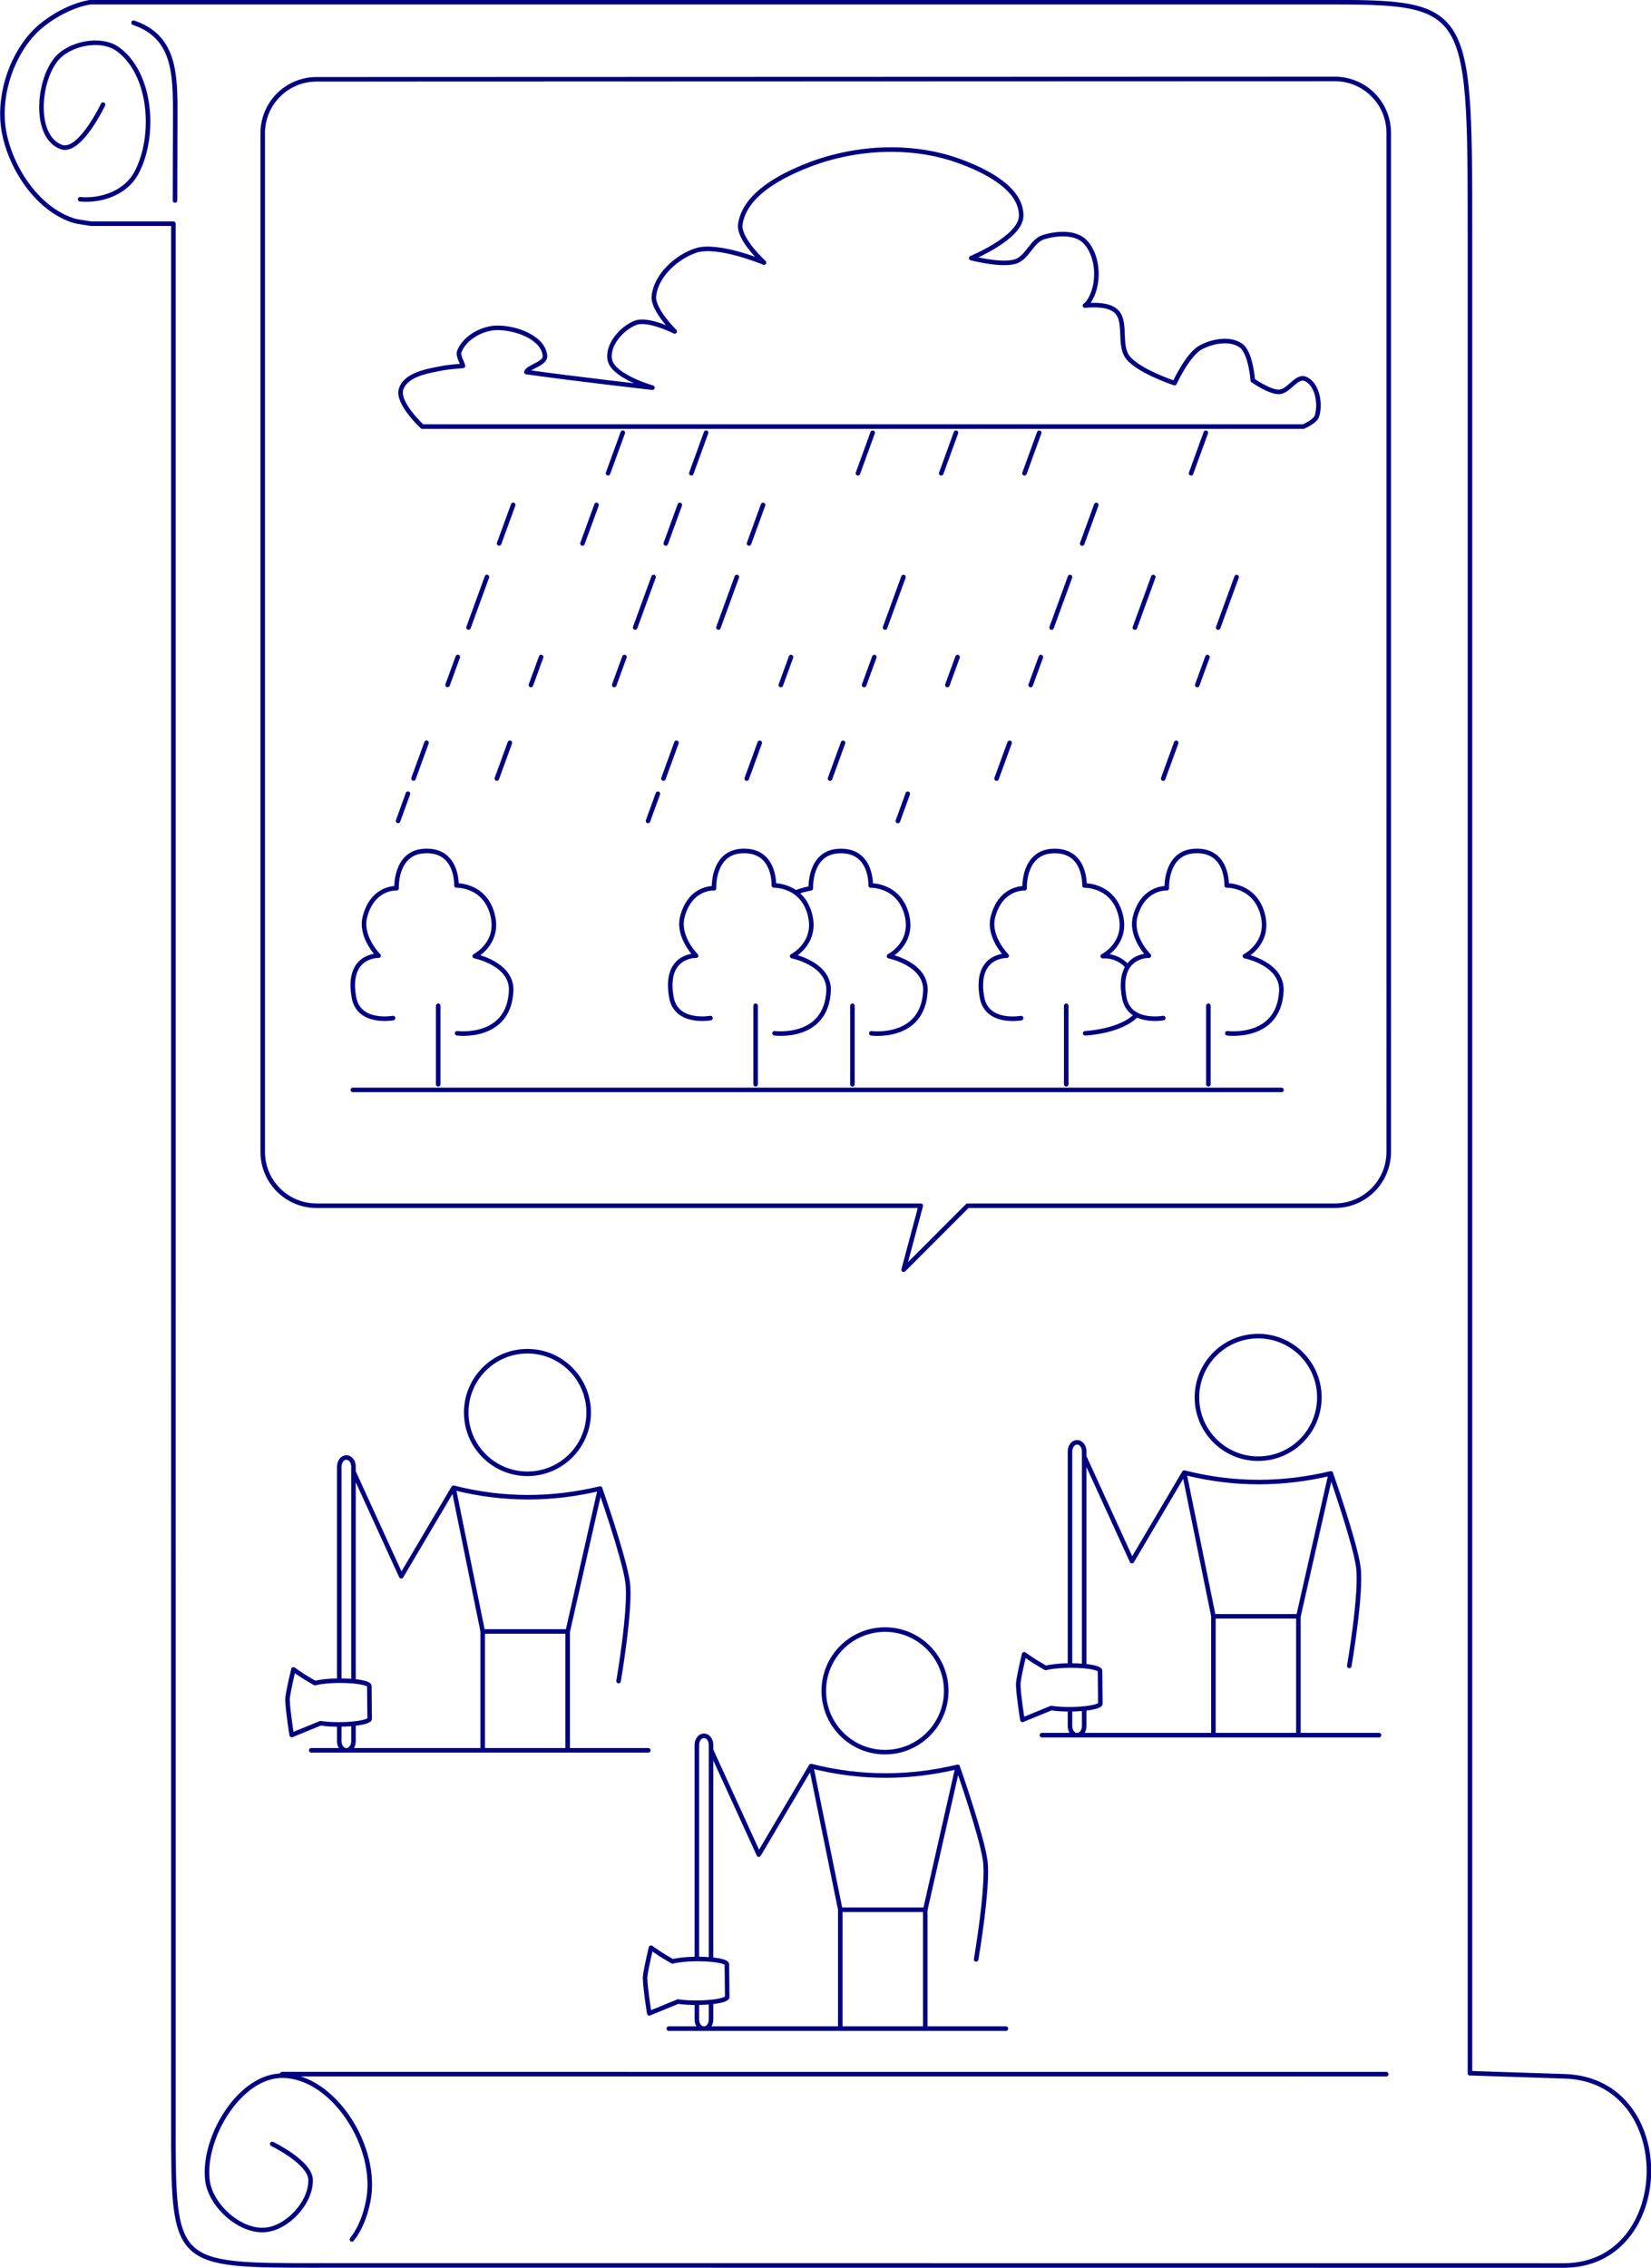 <?xml version="1.0" encoding="UTF-8" standalone="no"?>
<!-- Created with Inkscape (http://www.inkscape.org/) -->

<svg
   width="36.273mm"
   height="49.806mm"
   viewBox="0 0 36.273 49.806"
   version="1.1"
   id="svg5"
   inkscape:version="1.2.2 (b0a8486541, 2022-12-01)"
   sodipodi:docname="weather_card.svg"
   xmlns:inkscape="http://www.inkscape.org/namespaces/inkscape"
   xmlns:sodipodi="http://sodipodi.sourceforge.net/DTD/sodipodi-0.dtd"
   xmlns="http://www.w3.org/2000/svg"
   xmlns:svg="http://www.w3.org/2000/svg">
  <sodipodi:namedview
     id="namedview7"
     pagecolor="#4d4d4d"
     bordercolor="#666666"
     borderopacity="1.0"
     inkscape:pageshadow="2"
     inkscape:pageopacity="0"
     inkscape:pagecheckerboard="false"
     inkscape:document-units="mm"
     showgrid="false"
     inkscape:zoom="1.1313833"
     inkscape:cx="321.28811"
     inkscape:cy="147.60692"
     inkscape:window-width="1916"
     inkscape:window-height="1037"
     inkscape:window-x="0"
     inkscape:window-y="0"
     inkscape:window-maximized="1"
     inkscape:current-layer="layer1"
     inkscape:showpageshadow="2"
     inkscape:deskcolor="#4d4d4d" />
  <defs
     id="defs2" />
  <g
     inkscape:label="Layer 1"
     inkscape:groupmode="layer"
     id="layer1"
     transform="translate(75.666,-66.302)">
    <path
       d="m -60.973,110.855 h 7.407 m -7.572,-1.624 c 0.081,0.052 0.248,0.148 0.248,0.148 0.119,-0.031 0.314,-0.053 0.535,-0.054 0.011,-3.8e-4 0.023,2.9e-4 0.034,0.001 0.349,1.3e-4 0.624,0.052 0.625,0.116 l 0.007,0.72 c 5.37e-4,0.005 -0.002,0.011 -0.007,0.018 l 2.7e-5,-3e-5 c -0.048,0.057 -0.319,0.104 -0.65,0.106 -0.161,0.001 -0.308,-0.007 -0.422,-0.026 l -0.633,0.259 c 0,0 -0.084,-0.509 -0.092,-0.766 -6.95e-4,-0.022 9.17e-4,-0.045 0.004,-0.067 0.027,-0.205 0.126,-0.608 0.126,-0.608 0,0 0.149,0.105 0.225,0.154 z m 1.094,0.106 v -4.713 c 0,-0.111 -0.069,-0.201 -0.156,-0.201 -0.086,0 -0.156,0.09 -0.156,0.201 v 4.701 m -1.5e-5,0.961 v 0.37 c 0,0.111 0.069,0.201 0.156,0.201 0.086,0 0.156,-0.09 0.156,-0.201 l 1.5e-5,-0.385 m 4.706,-2.026 v 2.603 m -1.867,-2.603 v 2.603 m 2.579,-5.742 c 0,0 0.524,1.49 0.604,2.051 0.08,0.56 -0.198,2.177 -0.198,2.177 m -3.627,-4.244 -1.148,1.943 -1.048,-2.293 m 5.417,0.366 -0.711,3.139 h -1.867 l -0.642,-3.156 c 1.105,0.281 2.176,0.267 3.221,0.017 z m -0.251,-1.669 c -10e-7,0.744 -0.602,1.346 -1.345,1.346 -0.743,0 -1.345,-0.603 -1.345,-1.346 10e-7,-0.744 0.602,-1.346 1.345,-1.346 0.743,0 1.345,0.603 1.345,1.346 z m 2.102,0.973 h 7.407 m -7.572,-1.624 c 0.081,0.052 0.248,0.148 0.248,0.148 0.119,-0.031 0.314,-0.053 0.535,-0.054 0.011,-3.8e-4 0.023,2.9e-4 0.034,10e-4 0.349,1.3e-4 0.624,0.052 0.625,0.116 l 0.007,0.72 c 5.37e-4,0.005 -0.002,0.011 -0.007,0.018 l 2.7e-5,-3e-5 c -0.048,0.057 -0.319,0.104 -0.65,0.106 -0.161,0.001 -0.308,-0.007 -0.422,-0.026 l -0.633,0.259 c 0,0 -0.084,-0.509 -0.092,-0.766 -6.95e-4,-0.022 9.17e-4,-0.045 0.004,-0.067 0.027,-0.205 0.126,-0.608 0.126,-0.608 0,0 0.149,0.105 0.225,0.154 z m 1.094,0.106 v -4.713 c 0,-0.111 -0.069,-0.201 -0.156,-0.201 -0.086,0 -0.156,0.09 -0.156,0.201 v 4.701 m -1.5e-5,0.961 v 0.37 c 0,0.111 0.069,0.201 0.156,0.201 0.086,0 0.156,-0.09 0.156,-0.201 l 1.5e-5,-0.385 m 4.706,-2.026 v 2.603 m -1.867,-2.603 v 2.603 m 2.579,-5.742 c 0,0 0.524,1.49 0.604,2.051 0.08,0.56 -0.198,2.177 -0.198,2.177 m -3.627,-4.244 -1.148,1.943 -1.048,-2.293 m 5.417,0.366 -0.711,3.139 h -1.867 l -0.642,-3.156 c 1.105,0.281 2.176,0.267 3.221,0.017 z m -0.251,-1.669 c -10e-7,0.744 -0.602,1.346 -1.345,1.346 -0.743,0 -1.345,-0.603 -1.345,-1.346 1e-6,-0.744 0.602,-1.346 1.345,-1.346 0.743,0 1.345,0.603 1.345,1.346 z m -22.15,7.751 h 7.407 m -7.572,-1.624 c 0.081,0.052 0.248,0.148 0.248,0.148 0.119,-0.031 0.314,-0.053 0.535,-0.054 0.011,-3.8e-4 0.023,2.9e-4 0.034,0.001 0.349,1.3e-4 0.624,0.052 0.625,0.116 l 0.007,0.72 c 5.37e-4,0.005 -0.002,0.011 -0.007,0.018 l 2.7e-5,-3e-5 c -0.048,0.057 -0.319,0.104 -0.65,0.106 -0.161,10e-4 -0.308,-0.007 -0.422,-0.026 l -0.633,0.259 c 0,0 -0.084,-0.509 -0.092,-0.766 -6.95e-4,-0.022 9.17e-4,-0.045 0.004,-0.067 0.027,-0.205 0.126,-0.608 0.126,-0.608 0,0 0.149,0.105 0.225,0.154 z m 1.094,0.106 v -4.713 c 0,-0.111 -0.069,-0.201 -0.156,-0.201 -0.086,0 -0.156,0.09 -0.156,0.201 v 4.701 m -1.5e-5,0.961 v 0.37 c 0,0.111 0.069,0.201 0.156,0.201 0.086,0 0.156,-0.09 0.156,-0.201 l 1.5e-5,-0.385 m 4.706,-2.026 v 2.603 m -1.867,-2.603 v 2.603 m 2.579,-5.742 c 0,0 0.524,1.49 0.604,2.051 0.08,0.56 -0.198,2.177 -0.198,2.177 m -3.627,-4.244 -1.148,1.943 -1.048,-2.293 m 5.417,0.366 -0.711,3.139 h -1.867 l -0.642,-3.156 c 1.105,0.281 2.176,0.267 3.221,0.017 z m -0.251,-1.67 c -10e-7,0.744 -0.602,1.346 -1.345,1.346 -0.743,0 -1.345,-0.603 -1.345,-1.346 10e-7,-0.744 0.602,-1.346 1.345,-1.346 0.743,0 1.345,0.603 1.345,1.346 z m -5.976,-29.28 c -0.657,0 -1.185,0.529 -1.185,1.185 v 22.369 c 0,0.656 0.528,1.185 1.185,1.185 h 13.272 l -0.376,1.405 1.405,-1.405 h 8.068 c 0.657,0 1.185,-0.529 1.185,-1.185 V 69.221 c 0,-0.656 -0.529,-1.185 -1.185,-1.185 z m 20.211,10.932 -0.404,1.109 m -0.236,0.648 -0.224,0.614 m -0.463,1.27 -0.286,0.785 m 0.937,-7.596 -0.324,0.891 m -0.83,2.279 -0.404,1.109 m -0.849,-2.692 -0.309,0.847 m -0.268,0.736 -0.404,1.109 m -0.236,0.648 -0.224,0.614 m -0.463,1.27 -0.286,0.785 m 0.937,-7.596 -0.324,0.891 m -1.47,4.036 -0.224,0.614 m -0.87,2.389 -0.217,0.597 m 1.276,-8.527 -0.324,0.891 m -0.83,2.279 -0.404,1.109 m -0.236,0.648 -0.224,0.614 m -0.463,1.27 -0.286,0.785 m 0.937,-7.596 -0.324,0.891 m -1.47,4.036 -0.224,0.614 m -0.463,1.27 -0.286,0.785 m 0.359,-6.01 -0.309,0.847 m -0.268,0.736 -0.404,1.109 m -0.922,2.532 -0.286,0.785 m -0.122,0.334 -0.217,0.597 m 1.276,-8.527 -0.324,0.891 m -0.253,0.696 -0.309,0.847 m -0.268,0.736 -0.404,1.109 m -0.236,0.648 -0.224,0.614 m 0.188,-5.541 -0.324,0.891 m -0.253,0.696 -0.309,0.847 m -0.908,2.493 -0.224,0.614 m -0.463,1.27 -0.286,0.785 m 0.359,-6.01 -0.309,0.847 m -0.268,0.736 -0.404,1.109 m -0.236,0.648 -0.224,0.614 m -0.463,1.27 -0.286,0.785 m -0.122,0.334 -0.217,0.597 M -56.048,69.587 c -0.637,-0.005 -1.282,0.115 -1.858,0.34 -0.615,0.24 -1.395,0.646 -1.495,1.298 -0.05,0.327 0.521,0.844 0.521,0.844 0,0 -1.021,-0.427 -1.502,-0.264 -0.428,0.145 -0.87,0.549 -0.918,0.998 -0.032,0.299 0.457,0.778 0.457,0.778 0,0 -0.587,-0.296 -0.861,-0.189 -0.307,0.12 -0.627,0.489 -0.564,0.812 0.071,0.366 0.936,0.612 0.936,0.612 0,0 -1.746,-0.197 -2.769,-0.343 0.036,-0.116 0.426,-0.179 0.408,-0.359 -0.04,-0.405 -0.65,-0.618 -1.057,-0.612 -0.323,0.005 -0.701,0.213 -0.823,0.513 -0.042,0.103 0.065,0.249 0.079,0.323 -0.126,0.01 -0.326,0.026 -0.437,0.047 -0.34,0.065 -0.826,0.14 -0.925,0.471 -0.089,0.3 0.468,0.815 0.468,0.815 l 19.357,10e-6 c 0,0 0.26,-0.11 0.298,-0.23 0.086,-0.272 0.01,-0.704 -0.251,-0.817 -0.198,-0.086 -0.366,0.28 -0.582,0.285 -0.21,0.005 -0.576,-0.253 -0.576,-0.253 0,0 -0.042,-0.619 -0.267,-0.77 -0.244,-0.163 -0.621,-0.092 -0.879,0.047 -0.284,0.154 -0.573,0.783 -0.573,0.783 0,0 -0.782,-0.257 -1.024,-0.562 -0.225,-0.283 0.001,-0.833 -0.292,-1.044 -0.151,-0.109 -0.403,-0.121 -0.653,-0.097 0.028,-0.02 0.052,-0.041 0.07,-0.066 0.261,-0.359 0.243,-1.005 -0.06,-1.33 -0.21,-0.225 -0.625,-0.198 -0.919,-0.107 -0.258,0.08 -0.354,0.447 -0.61,0.533 -0.31,0.103 -0.978,-0.073 -0.978,-0.073 0,0 1.093,-0.449 1.097,-0.928 0.005,-0.611 -0.803,-1.001 -1.378,-1.209 -0.453,-0.163 -0.944,-0.242 -1.44,-0.246 z m 3.807,18.804 -2.3e-5,1.724 m 0.416,-1.12 c 0,0 0.782,-0.034 1.13,-0.404 m -0.197,-1.057 c -0.23,-0.27 -0.546,-0.232 -0.546,-0.232 0,0 0.537,-0.272 0.398,-0.881 -0.158,-0.691 -0.8,-0.672 -0.8,-0.672 0,0 0.035,-0.797 -0.705,-0.756 -0.649,0.035 -0.61,0.818 -0.61,0.818 0,0 -0.517,-0.035 -0.693,0.618 -0.121,0.45 0.299,0.863 0.299,0.863 0,0 -0.71,-0.024 -0.542,0.915 0.106,0.594 0.859,0.455 0.859,0.455 m -3.706,-0.27 -2.4e-5,1.724 m 0.416,-1.12 c 0,0 1.132,0.148 1.187,-0.926 0.031,-0.604 -0.8,-0.768 -0.8,-0.768 0,0 0.537,-0.272 0.398,-0.881 -0.158,-0.691 -0.8,-0.672 -0.8,-0.672 0,0 0.035,-0.797 -0.705,-0.756 -0.649,0.035 -0.61,0.818 -0.61,0.818 0,0 -0.191,0.032 -0.334,0.095 m 9.069,2.485 -2.4e-5,1.724 m 0.416,-1.12 c 0,0 1.132,0.148 1.187,-0.926 0.031,-0.604 -0.8,-0.768 -0.8,-0.768 0,0 0.537,-0.272 0.398,-0.881 -0.158,-0.691 -0.8,-0.672 -0.8,-0.672 0,0 0.035,-0.797 -0.705,-0.756 -0.649,0.035 -0.61,0.818 -0.61,0.818 0,0 -0.517,-0.035 -0.693,0.618 -0.121,0.45 0.299,0.863 0.299,0.863 0,0 -0.71,-0.024 -0.542,0.915 0.106,0.594 0.859,0.455 0.859,0.455 m -8.957,-0.27 -2.3e-5,1.724 m 0.416,-1.12 c 0,0 1.132,0.148 1.187,-0.926 0.031,-0.604 -0.8,-0.768 -0.8,-0.768 0,0 0.537,-0.272 0.398,-0.881 -0.158,-0.691 -0.8,-0.672 -0.8,-0.672 0,0 0.035,-0.797 -0.705,-0.756 -0.649,0.035 -0.61,0.818 -0.61,0.818 0,0 -0.517,-0.035 -0.693,0.618 -0.121,0.45 0.299,0.863 0.299,0.863 0,0 -0.71,-0.024 -0.542,0.915 0.106,0.594 0.859,0.455 0.859,0.455 m -5.983,-0.27 -2.4e-5,1.724 m 0.416,-1.12 c 0,0 1.132,0.148 1.187,-0.926 0.031,-0.604 -0.8,-0.768 -0.8,-0.768 0,0 0.537,-0.272 0.398,-0.881 -0.158,-0.691 -0.8,-0.672 -0.8,-0.672 0,0 0.035,-0.797 -0.705,-0.756 -0.649,0.035 -0.61,0.818 -0.61,0.818 0,0 -0.517,-0.035 -0.693,0.618 -0.121,0.45 0.298,0.863 0.298,0.863 0,0 -0.71,-0.024 -0.542,0.915 0.106,0.594 0.859,0.455 0.859,0.455 m -0.883,1.578 h 20.403 m -21.956,21.615 24.258,0.001 m -24.477,1.533 c 0,0 0.828,0.398 0.843,0.781 0.02,0.501 -0.517,1.082 -1.017,1.108 -0.554,0.032 -1.189,-0.549 -1.25,-1.101 -0.104,-0.937 0.72,-2.305 1.663,-2.288 1.114,0.019 2.115,1.585 1.867,2.773 -0.07,0.334 -0.184,0.609 -0.354,0.823 m -3.887,-44.779 0.005,-1.908 c 0.002,-0.918 -0.028,-1.695 -0.916,-1.996 m -1.174,3.877 c 0.515,0.045 1.016,-0.172 1.232,-0.57 0.437,-0.807 0.341,-2.185 -0.401,-2.725 -0.373,-0.271 -1.077,-0.131 -1.364,0.23 -0.398,0.501 -0.483,1.691 0.116,1.916 0.408,0.154 0.921,-0.93 0.921,-0.93 m 1.546,29.781 -4.71e-4,-27.166 m -1.841,-4.864 h 26.743 c 3.567,0 3.584,-0.136 3.584,5.059 v 40.427 m -25.285,4.22 c -3.213,0 -3.201,0.011 -3.201,-3.153 l 4.71e-4,-14.523 m 28.485,13.454 2.085,0.068 c 2.509,0.082 2.424,4.155 -0.022,4.155 l -27.348,-0.002 m -5.042,-49.702 c -0.432,0.069 -0.962,0.378 -1.248,0.69 -0.513,0.562 -0.776,1.45 -0.624,2.196 0.165,0.805 0.761,1.688 1.551,1.916 0.076,0.019 0.268,0.046 0.351,0.059 h 1.81"
       style="fill:none;stroke:#000080;stroke-width:0.1;stroke-linecap:round;stroke-linejoin:round;stroke-opacity:0.992"
       id="path430" />
  </g>
</svg>
